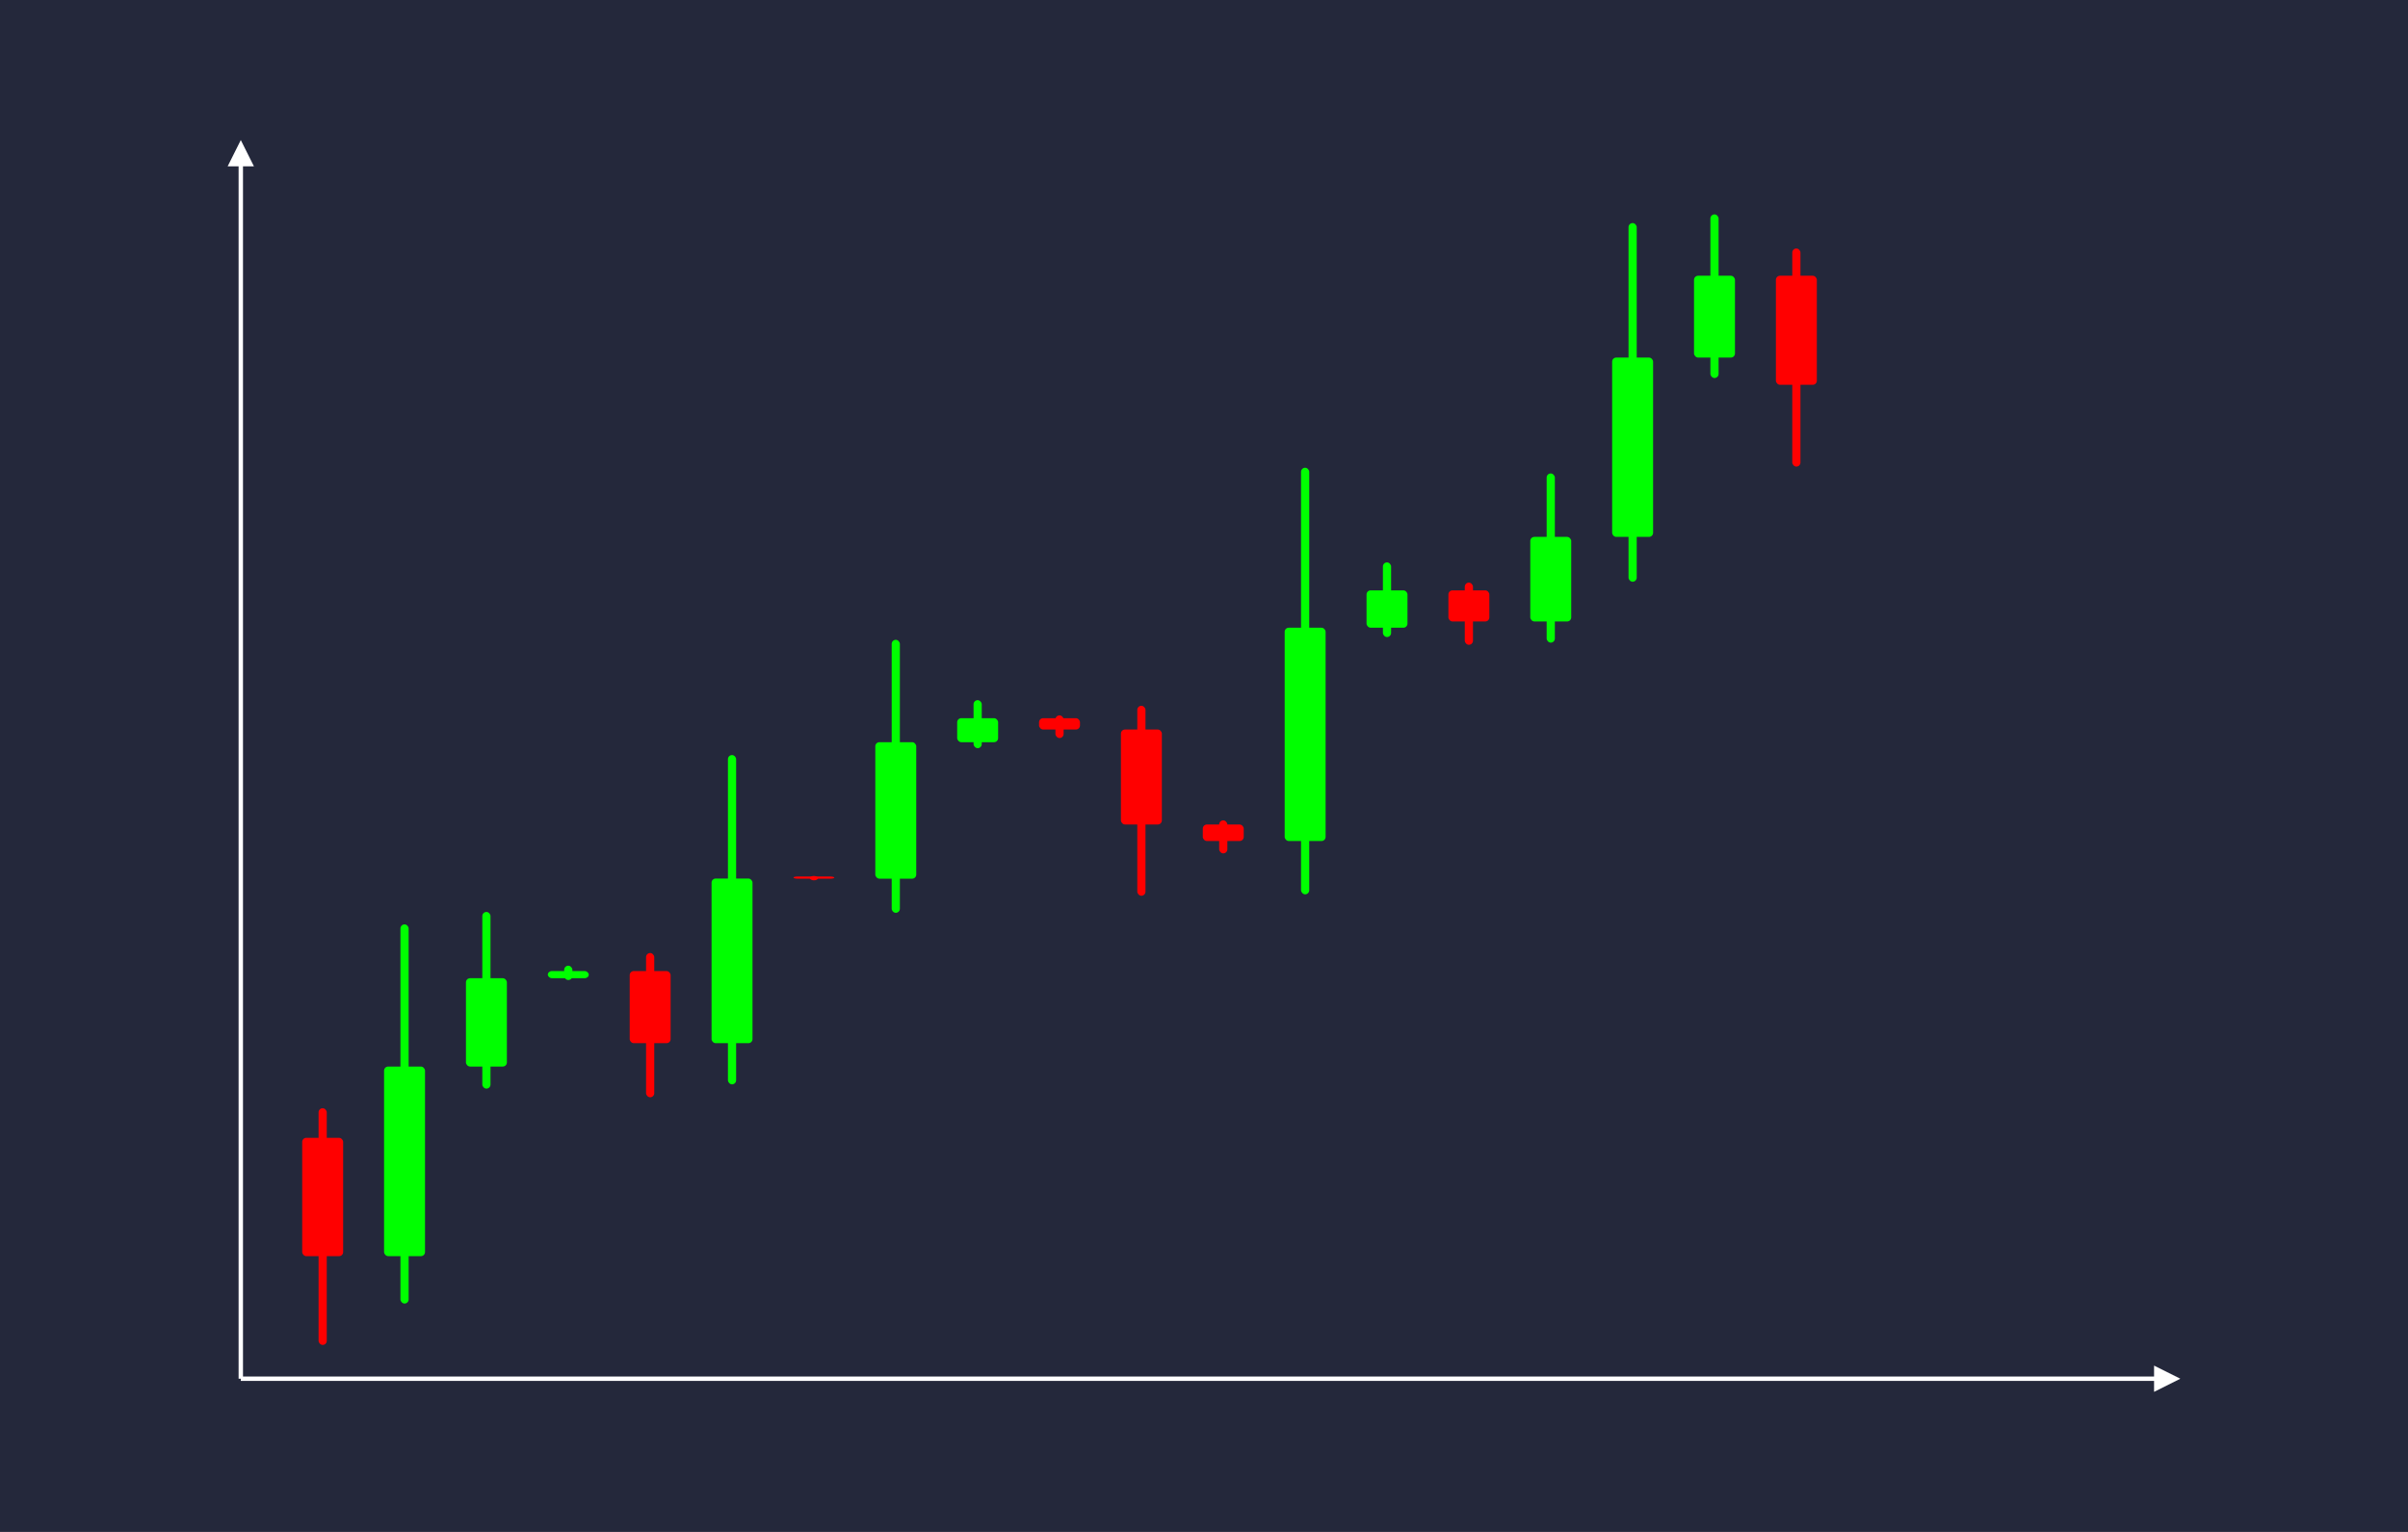 <svg width='1100' height='700' viewBox='0 0 1100 700' fill='none' xmlns='http://www.w3.org/2000/svg'>
            <style>
                .regular {
                    font: normal 25.3px sans-serif;
                }
            </style>

            <defs>
                <marker id='arrow' viewBox='0 0 10 10' refX='5' refY='5' markerWidth='6' markerHeight='6' orient='auto-start-reverse'>
                    <path fill='#fff' d='M 0 0 L 10 5 L 0 10 z' />
                </marker>
            </defs>

            <rect width='1100' height='700' fill='#24283b'/>

            <line x1='110' y1='630' x2='110' y2='70' stroke='#fff' stroke-width='2' marker-end='url(#arrow)'/>
            <line x1='110' y1='630' x2='990' y2='630' stroke='#fff' stroke-width='2' marker-end='url(#arrow)'/>

            <rect x='138.05' y='519.92' width='18.70' height='54.08' rx='1.87' fill='#f00' /><rect x='145.53' y='506.40' width='3.74' height='108.16' rx='1.87' fill='#f00' />
<rect x='175.45' y='487.36' width='18.70' height='86.63' rx='1.87' fill='#0f0' /><rect x='182.93' y='422.39' width='3.74' height='173.26' rx='1.87' fill='#0f0' />
<rect x='212.85' y='446.99' width='18.70' height='40.37' rx='1.87' fill='#0f0' /><rect x='220.33' y='416.71' width='3.74' height='80.74' rx='1.87' fill='#0f0' />
<rect x='250.25' y='443.72' width='18.70' height='3.27' rx='1.87' fill='#0f0' /><rect x='257.73' y='441.27' width='3.74' height='6.54' rx='1.87' fill='#0f0' />
<rect x='287.65' y='443.72' width='18.70' height='32.96' rx='1.87' fill='#f00' /><rect x='295.13' y='435.48' width='3.74' height='65.92' rx='1.87' fill='#f00' />
<rect x='325.05' y='401.45' width='18.70' height='75.23' rx='1.87' fill='#0f0' /><rect x='332.53' y='345.02' width='3.74' height='150.47' rx='1.87' fill='#0f0' />
<rect x='362.45' y='400.52' width='18.70' height='1.00' rx='1.87' fill='#f00' /><rect x='369.93' y='400.27' width='3.74' height='2.00' rx='1.87' fill='#f00' />
<rect x='399.85' y='339.14' width='18.70' height='62.37' rx='1.87' fill='#0f0' /><rect x='407.33' y='292.36' width='3.74' height='124.75' rx='1.87' fill='#0f0' />
<rect x='437.25' y='328.17' width='18.70' height='10.97' rx='1.87' fill='#0f0' /><rect x='444.73' y='319.94' width='3.74' height='21.94' rx='1.87' fill='#0f0' />
<rect x='474.65' y='328.17' width='18.70' height='5.18' rx='1.87' fill='#f00' /><rect x='482.13' y='326.88' width='3.74' height='10.36' rx='1.87' fill='#f00' />
<rect x='512.05' y='333.35' width='18.70' height='43.40' rx='1.87' fill='#f00' /><rect x='519.53' y='322.50' width='3.74' height='86.81' rx='1.87' fill='#f00' />
<rect x='549.45' y='376.76' width='18.70' height='7.54' rx='1.87' fill='#f00' /><rect x='556.93' y='374.87' width='3.74' height='15.08' rx='1.87' fill='#f00' />
<rect x='586.85' y='286.83' width='18.70' height='97.47' rx='1.87' fill='#0f0' /><rect x='594.33' y='213.73' width='3.74' height='194.93' rx='1.87' fill='#0f0' />
<rect x='624.25' y='269.77' width='18.70' height='17.06' rx='1.87' fill='#0f0' /><rect x='631.73' y='256.98' width='3.74' height='34.11' rx='1.87' fill='#0f0' />
<rect x='661.65' y='269.77' width='18.70' height='14.21' rx='1.87' fill='#f00' /><rect x='669.13' y='266.22' width='3.74' height='28.42' rx='1.87' fill='#f00' />
<rect x='699.05' y='245.33' width='18.70' height='38.65' rx='1.87' fill='#0f0' /><rect x='706.53' y='216.34' width='3.74' height='77.31' rx='1.87' fill='#0f0' />
<rect x='736.45' y='163.39' width='18.70' height='81.94' rx='1.87' fill='#0f0' /><rect x='743.93' y='101.93' width='3.74' height='163.89' rx='1.87' fill='#0f0' />
<rect x='773.85' y='126.00' width='18.70' height='37.39' rx='1.87' fill='#0f0' /><rect x='781.33' y='97.96' width='3.74' height='74.77' rx='1.87' fill='#0f0' />
<rect x='811.25' y='126.00' width='18.70' height='49.83' rx='1.87' fill='#f00' /><rect x='818.73' y='113.54' width='3.74' height='99.66' rx='1.87' fill='#f00' />

        </svg>